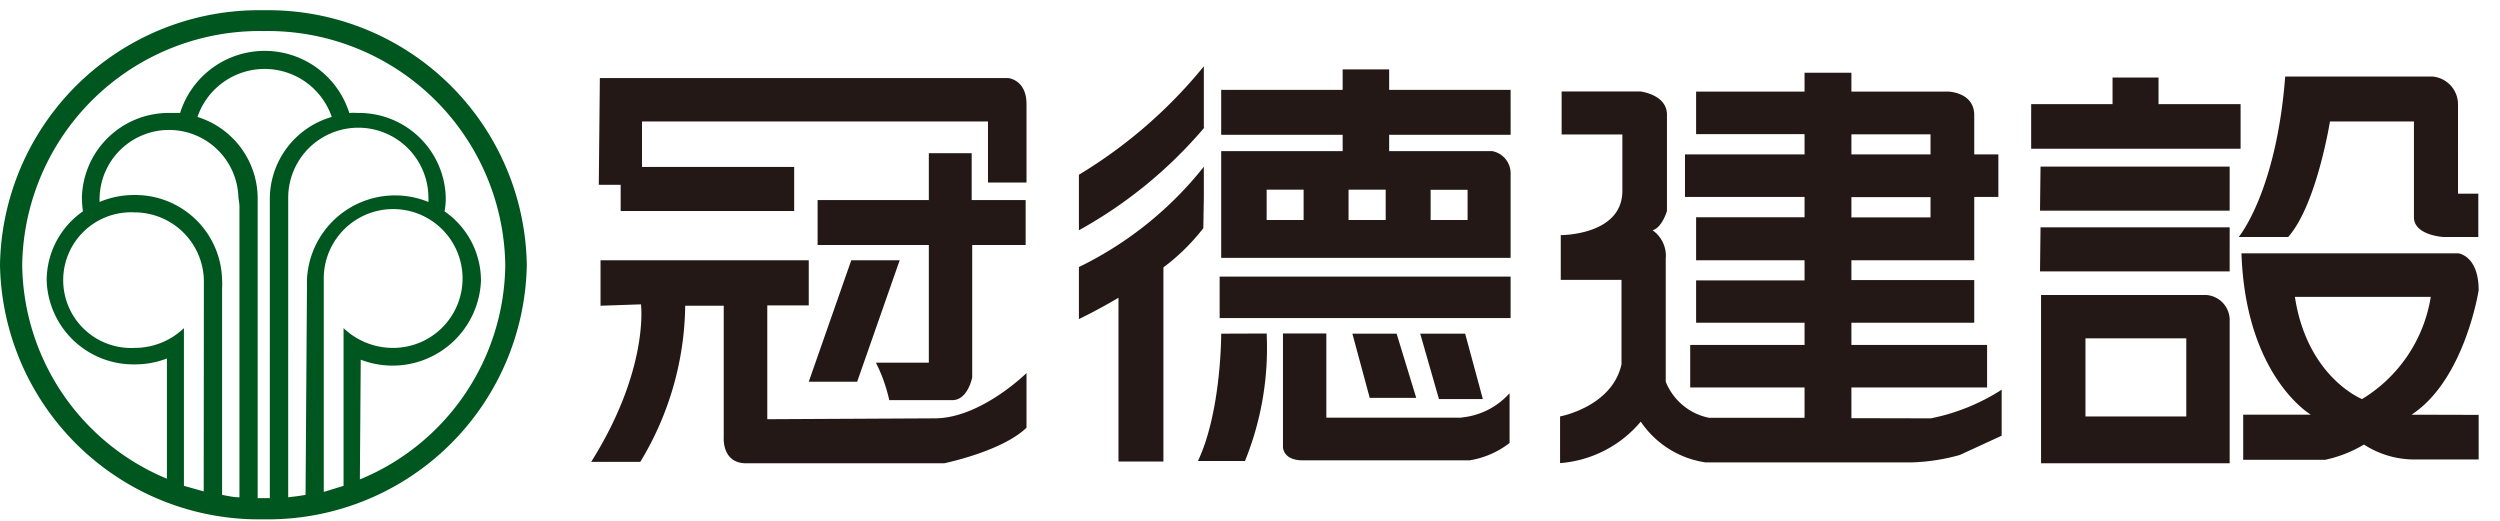<svg id="圖層_1" data-name="圖層 1" xmlns="http://www.w3.org/2000/svg" viewBox="0 0 144.08 30"><defs><style>.cls-1{fill:#231815;}.cls-2{fill:#00561f;}</style></defs><path class="cls-1" d="M58.11,4.5H34.57l-.06,6.15h1.26v1.51h10V9.62H37V7H56.94v3.52h2.22V6C59.16,4.59,58.11,4.5,58.11,4.5ZM53.53,8.83v2.7H47.12v2.59h6.41V20.9H50.48a9.25,9.25,0,0,1,.77,2.16h3.64c.89,0,1.14-1.31,1.14-1.31V14.12h3.08V11.53H56V8.83ZM49.4,22,51.85,15H49.06l-2.45,7Zm-5.18,2.16V17.6h2.39V15h-12v2.62l2.33-.08s.49,3.73-2.87,9.08H36.9a17.72,17.72,0,0,0,2.59-9h2.22v7.6S41.6,26.7,43,26.7H54.41s3.33-.68,4.75-2.05V21.5s-2.64,2.61-5.29,2.61Zm26.07-5.83H87.06V15.94H70.29ZM80.06,4H77.38V5.18h-7V7.77h7v.94h-7v6.15H87.06V10A1.3,1.3,0,0,0,86,8.71H80.06V7.77h7V5.18h-7Zm-4.93,8.68H73V10.93h2.13Zm7.32-1.74h2.13v1.74H82.45Zm-2.59,1.74H77.72V10.93h2.14Zm.63,6.55H77.94l1,3.7h2.68Zm3.75,4.84h-7.8V19.22h-2.5v6.55s0,.76,1.14.76H84.7a5.09,5.09,0,0,0,2.3-1V22.66A4.24,4.24,0,0,1,84.24,24.06Zm.2-4.84H81.85L82.93,23h2.53Zm-14.06,0c0,.62-.08,4.67-1.34,7.34h2.71A17.33,17.33,0,0,0,73,19.22Zm-1-7.87V9.61a20.79,20.79,0,0,1-7.2,5.78v3c.16-.08,1.1-.53,2.28-1.23v9.44h2.59V15.41a12,12,0,0,0,2.3-2.26Zm0-4h0V3.82a27.77,27.77,0,0,1-7.2,6.25v3.2A25.86,25.86,0,0,0,69.41,7.35Zm37.32,16.74V22.33h7.82V19.88h-7.82V18.6h7.08V16.14h-7.08V15h7.08V11.35h1.39V8.9h-1.39V6.64c0-1.32-1.48-1.36-1.48-1.36h-5.6V4.19H104V5.28H97.75V7.73H104V8.9H97.11v2.45H104v1.17H97.75V15H104v1.16H97.75V18.6H104v1.28H97.41v2.45H104v1.75l-5.5,0A3.42,3.42,0,0,1,96,22v-7.1a1.79,1.79,0,0,0-.76-1.63c.55-.15.83-1.11.83-1.11V6.61c0-1.17-1.54-1.34-1.54-1.34H90V7.75h3.5V11c0,2.57-3.55,2.55-3.55,2.55v2.58h3.5V21c-.55,2.45-3.54,3-3.54,3v2.69a6.74,6.74,0,0,0,4.65-2.39,5.46,5.46,0,0,0,3.74,2.35h11.83a11.41,11.41,0,0,0,2.82-.43l2.41-1.11V22.46a11.85,11.85,0,0,1-4.08,1.65Zm0-16.36h4.56V8.9h-4.56Zm0,3.62h4.56v1.17h-4.56Zm10.87.78h10.93V9.6H117.6Zm0,3.5h10.93V13.1H117.6ZM127.13,17h-9.5l0,9.7H128.5V18.51A1.45,1.45,0,0,0,127.13,17ZM126,24h-5.81V19.5H126Zm8.28-17h4.84v5.52c0,1.05,1.71,1.14,1.71,1.14h2V11.16h-1.17V6a1.61,1.61,0,0,0-1.48-1.59h-8.48c-.51,6.66-2.68,9.25-2.68,9.25h2.85C133.51,11.82,134.28,7,134.28,7Zm4.7,16.9c3.07-2,3.87-7.17,3.87-7.17,0-2-1.17-2.13-1.17-2.13h-12.5c.24,7.11,4,9.3,4,9.3h-3.9V26.5H134a7.35,7.35,0,0,0,2.24-.88,5.33,5.33,0,0,0,2.82.86h3.79V23.91ZM136.13,23s-3.16-1.25-3.87-5.89h7.83A8.45,8.45,0,0,1,136.13,23Zm-7-17h-4.73V4.47h-2.65V6h-4.69V8.57h12.07Z"/><path class="cls-2" d="M15.2.59A14.93,14.93,0,0,0,0,15.27,14.93,14.93,0,0,0,15.2,29.93,14.92,14.92,0,0,0,30.36,15.27,14.91,14.91,0,0,0,15.2.59ZM11.74,28.32,10.6,28V18.91a4.1,4.1,0,0,1-2.85,1.14,3.91,3.91,0,1,1,0-7.81,4,4,0,0,1,4,3.91ZM13.8,11.87V28.66c-.35,0-.68-.08-1-.14V16.61a3.33,3.33,0,0,0,0-.46,5,5,0,0,0-5.06-4.91,5,5,0,0,0-2,.4,2.12,2.12,0,0,1,0-.24,4,4,0,0,1,4-3.91,4,4,0,0,1,4,3.91A3.77,3.77,0,0,1,13.8,11.87Zm1.75,16.84c-.11,0-.22,0-.35,0s-.23,0-.35,0V11.4a4.93,4.93,0,0,0-3.47-4.66,4.09,4.09,0,0,1,7.74,0,4.93,4.93,0,0,0-3.57,4.69Zm2.06-.19c-.32.06-.67.1-1,.14V11.87c0-.17,0-.31,0-.47a4,4,0,0,1,8.08,0,2,2,0,0,1,0,.24,5.08,5.08,0,0,0-7,4.51c0,.16,0,.32,0,.46ZM19.8,28l-1.14.35V16.15a4,4,0,1,1,4,3.9,4.12,4.12,0,0,1-2.86-1.14Zm.94-.34.05-6.93a5.1,5.1,0,0,0,6.93-4.55,4.86,4.86,0,0,0-2.1-4,3.94,3.94,0,0,0,.07-.77,5,5,0,0,0-5.07-4.9,3.93,3.93,0,0,0-.49,0,5.11,5.11,0,0,0-9.75,0l-.59,0a5,5,0,0,0-5.07,4.9,6.48,6.48,0,0,0,.06.77,4.85,4.85,0,0,0-2.09,4A5,5,0,0,0,7.75,21a5.09,5.09,0,0,0,1.87-.34l0,6.93A13.51,13.51,0,0,1,1.28,15.27,13.69,13.69,0,0,1,15.2,1.79,13.69,13.69,0,0,1,29.12,15.27,13.51,13.51,0,0,1,20.74,27.63Z"/></svg>